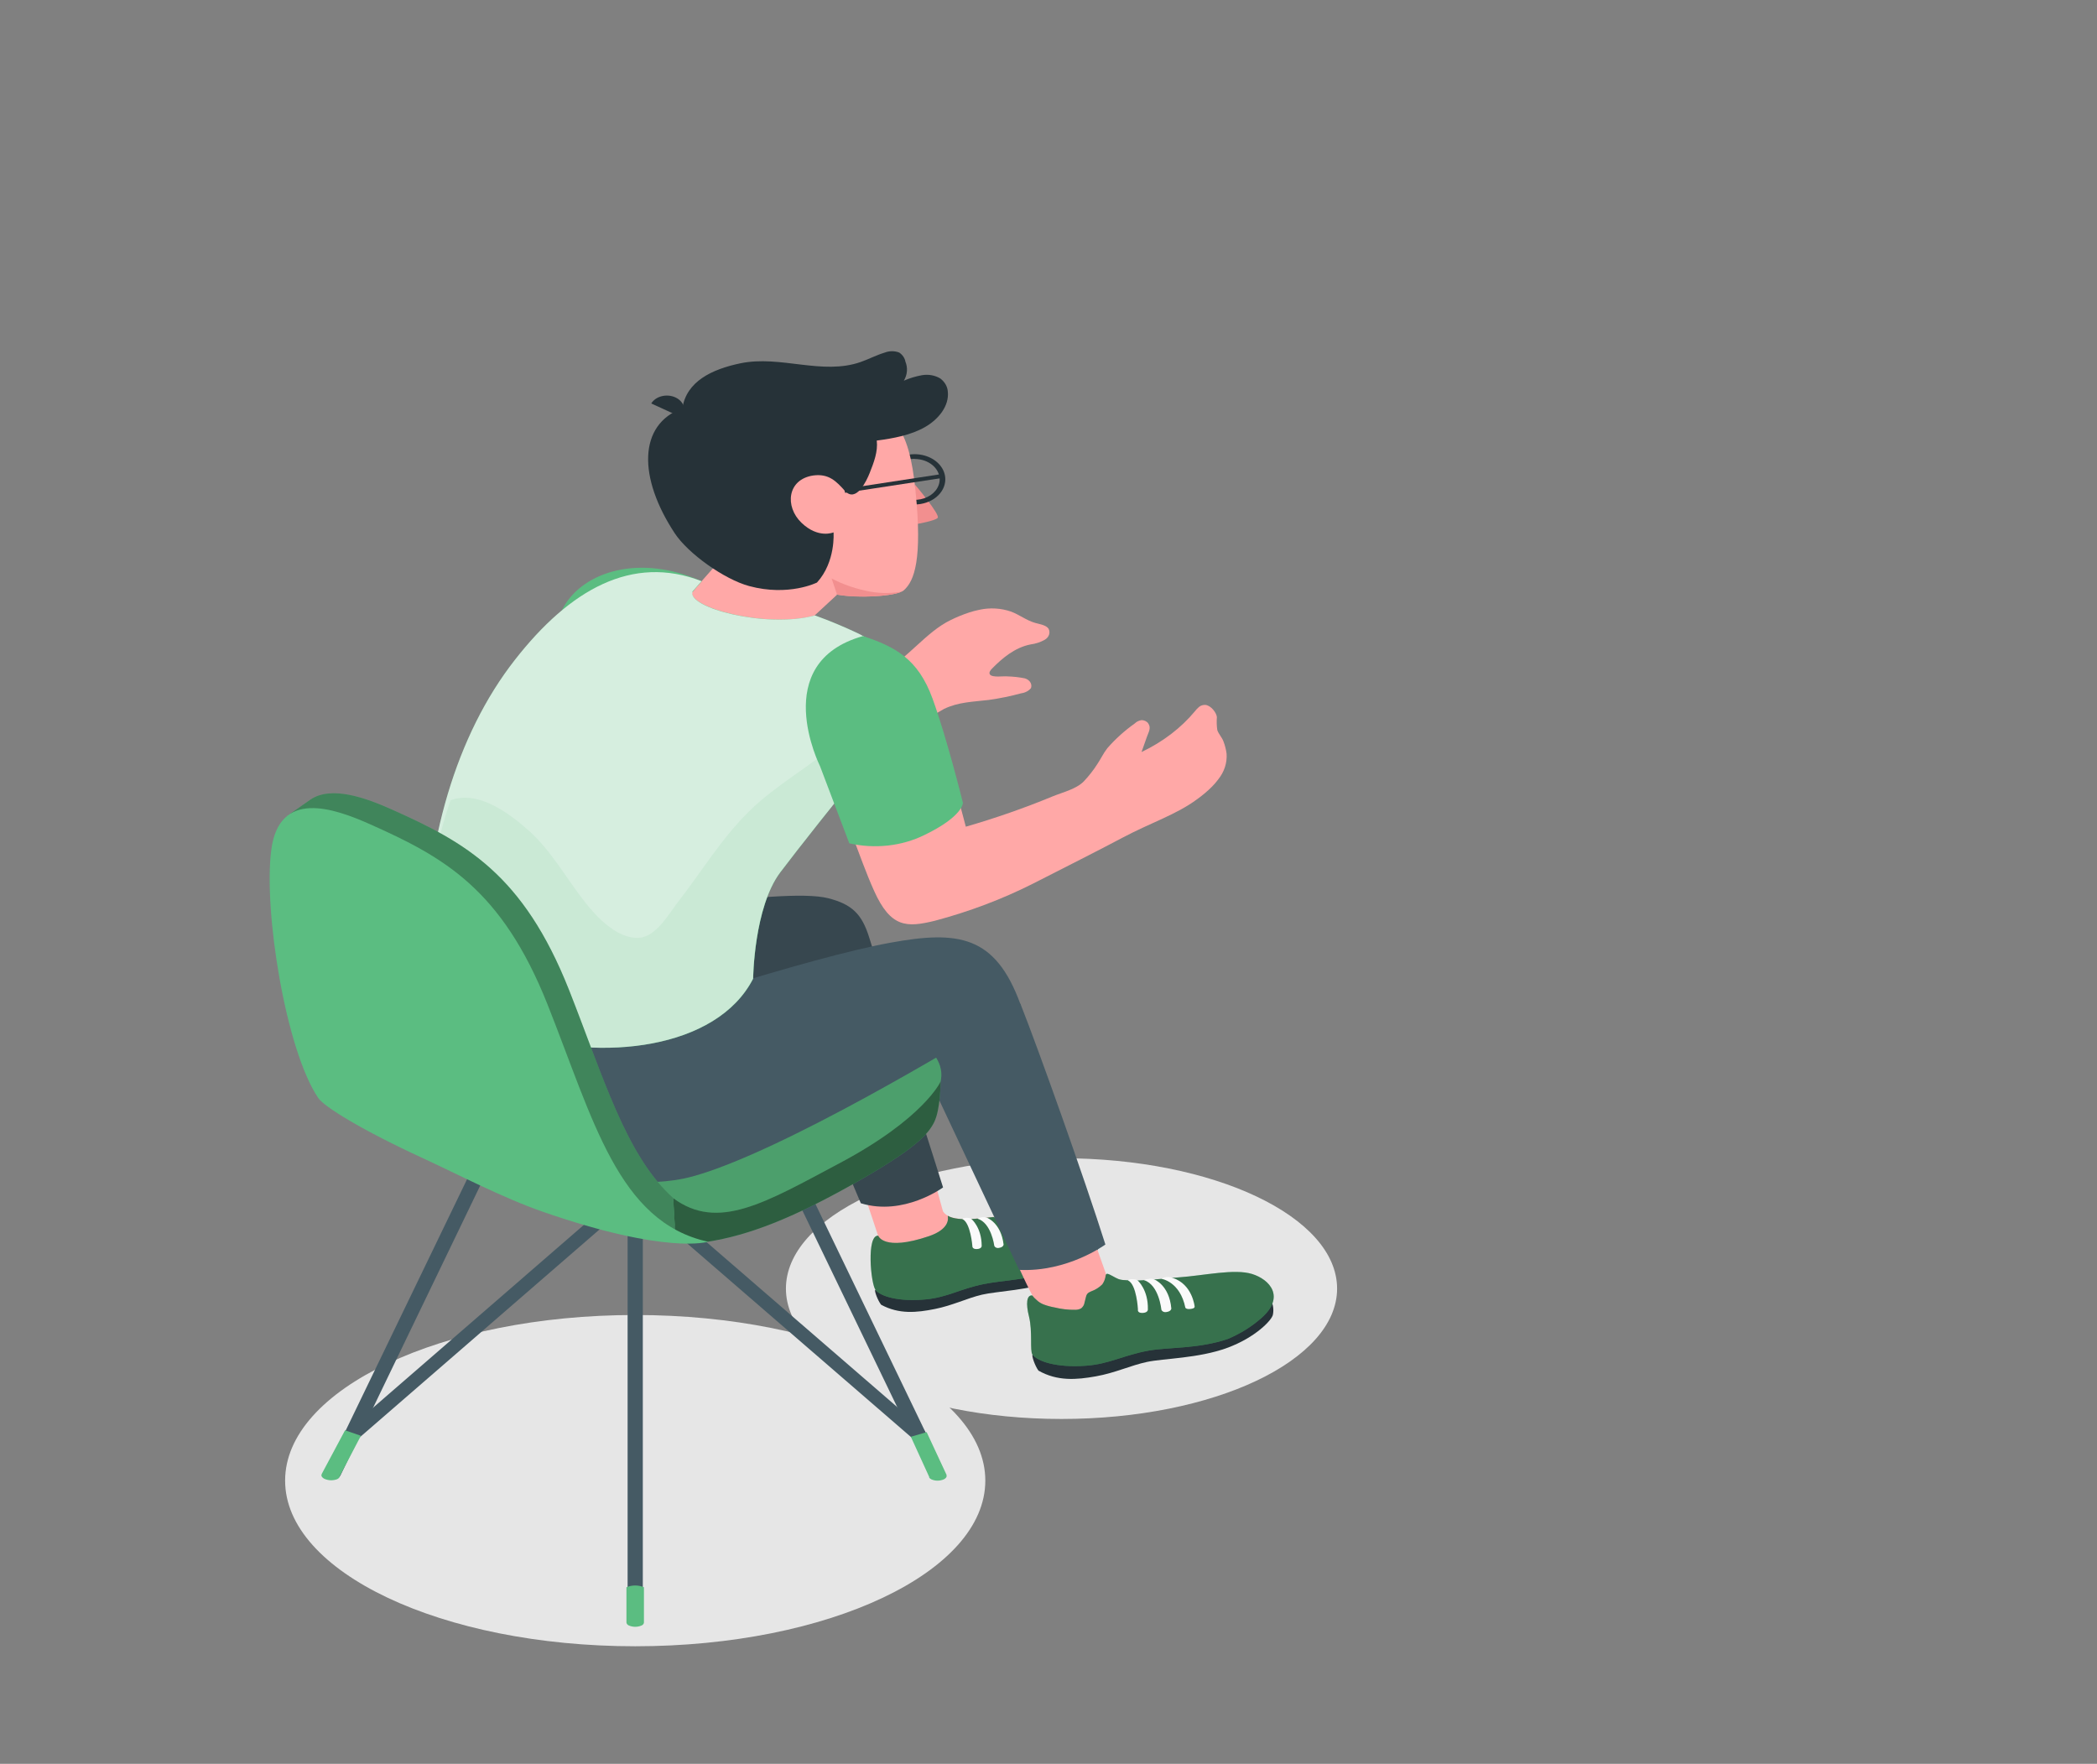 <svg width="428" height="360" viewBox="0 0 428 360" fill="none" xmlns="http://www.w3.org/2000/svg">
  <rect x="0" y="0" width="428" height="360" fill="#808080" stroke="none"/>
  <g clip-path="url(#clip0)">
    <path
      d="M129.648 336.004C169.112 336.004 201.104 320.869 201.104 302.198C201.104 283.528 169.112 268.392 129.648 268.392C90.184 268.392 58.192 283.528 58.192 302.198C58.192 320.869 90.184 336.004 129.648 336.004Z"
      fill="#E6E6E6" />
    <path
      d="M216.656 289.612C247.72 289.612 272.903 277.699 272.903 263.004C272.903 248.308 247.72 236.395 216.656 236.395C185.591 236.395 160.408 248.308 160.408 263.004C160.408 277.699 185.591 289.612 216.656 289.612Z"
      fill="#E6E6E6" />
    <path
      d="M179.385 252.763C179.385 252.608 176.331 243.561 176.331 243.561C176.331 243.561 177.33 244.396 183.707 243.015C186.115 242.42 188.44 241.62 190.645 240.629L192.462 247.242C194.166 249.785 199.8 248.615 205.968 248.022C207.005 247.921 208.071 247.78 209.137 247.632H209.203C212.535 247.484 215.866 249.122 212.421 251.453C208.975 253.785 203.236 254.659 197.973 255.438C191.635 256.413 180.519 257.934 179.385 252.763Z"
      fill="#FFA8A7" />
    <path
      d="M223.651 251.984C224.104 252.859 224.261 253.818 224.107 254.76C223.993 255.766 220.948 259.182 215.541 261.28C210.135 263.377 203.53 263.51 200.427 264.243C197.326 264.976 194.47 266.434 190.806 267.167C187.141 267.9 183.516 268.29 179.842 266.302C179.166 265.452 178.424 263.479 178.634 263.284C179.299 262.769 223.651 251.984 223.651 251.984Z"
      fill="#263238" />
    <path
      d="M193.433 248.147C195.793 249.481 200.686 248.553 205.968 248.061C210.954 247.593 216.56 246.158 219.948 247.125C223.337 248.092 226.163 251.352 221.585 255.54C220.262 256.749 217.464 258.878 215.219 259.541C209.508 261.209 204.425 261.342 200.771 262.083C196.012 263.042 193.405 264.773 189.008 265.202C183.297 265.748 179.7 264.547 178.71 263.299C177.72 262.052 176.807 251.999 179.253 252.21C179.253 252.21 180.28 255.462 189.598 252.304C193.661 250.908 193.595 248.864 193.433 248.147Z"
      fill="#5BBD81" />
    <path opacity="0.4"
      d="M193.433 248.147C195.793 249.481 200.686 248.553 205.968 248.061C210.954 247.593 216.56 246.158 219.948 247.125C223.337 248.092 226.163 251.352 221.585 255.54C220.262 256.749 217.464 258.878 215.219 259.541C209.508 261.209 204.425 261.342 200.771 262.083C196.012 263.042 193.405 264.773 189.008 265.202C183.297 265.748 179.7 264.547 178.71 263.299C177.72 262.052 176.807 251.999 179.253 252.21C179.253 252.21 180.28 255.462 189.598 252.304C193.661 250.908 193.595 248.864 193.433 248.147Z"
      fill="black" />
    <path
      d="M209.232 253.543C209.232 253.543 208.699 249.301 204.873 248.178C204.531 248.05 204.15 248.003 203.777 248.043C203.403 248.083 203.051 248.208 202.761 248.404C202.761 248.404 206.31 248.825 207.518 253.809C207.518 253.809 207.7 254.136 208.47 254.019C208.699 253.972 209.269 253.887 209.232 253.543Z"
      fill="#FAFAFA" />
    <path
      d="M199.495 248.724C199.495 248.724 199.495 248.584 200.391 248.451C200.745 248.383 201.117 248.416 201.447 248.545C201.447 248.545 204.302 249.558 204.835 254.004C204.835 254.004 204.835 254.534 203.95 254.682C203.848 254.712 203.74 254.724 203.632 254.718C203.524 254.712 203.42 254.688 203.324 254.647C203.228 254.606 203.144 254.549 203.076 254.48C203.008 254.411 202.96 254.331 202.931 254.245C202.931 254.245 202.341 249.574 199.495 248.724Z"
      fill="#FAFAFA" />
    <path
      d="M196.432 248.818C196.432 248.818 196.593 248.553 197.259 248.553C198.107 248.553 198.306 248.826 198.306 248.826C198.306 248.826 200.343 250.533 200.362 254.245C200.362 254.245 200.447 254.869 199.41 254.932C198.373 254.994 198.459 254.292 198.459 254.292C198.459 254.292 198.096 249.566 196.432 248.818Z"
      fill="#FAFAFA" />
    <path
      d="M175.446 191.312C180.109 202.8 192.481 242.353 192.481 242.353C192.481 242.353 184.43 248.28 175.692 245.582L154.878 196.327L175.446 191.312Z"
      fill="#37474F" />
    <path
      d="M211.412 265.553C210.46 264.391 206.882 256.351 206.882 256.351C206.882 256.351 210.612 258.098 217.036 256.85C220.3 256.211 223.356 253.31 223.356 253.31L226.097 261.038C227.715 263.619 232.959 262.769 239.145 262.317C240.183 262.239 241.249 262.114 242.324 261.989H242.39C245.722 261.911 249.052 263.611 245.483 265.889C241.915 268.166 236.213 268.914 230.922 269.585C224.603 270.373 214.98 269.92 211.412 265.553Z"
      fill="#FFA8A7" />
    <path
      d="M259.398 265.312C259.86 266.262 260.001 267.296 259.807 268.306C259.645 269.382 256.266 272.985 250.442 275.114C244.617 277.243 237.47 277.251 234.11 277.969C230.75 278.686 227.647 280.199 223.689 280.908C219.73 281.618 215.827 281.946 211.954 279.747C211.249 278.811 210.507 276.674 210.755 276.471C211.393 275.933 259.398 265.312 259.398 265.312Z"
      fill="#263238" />
    <path
      d="M227.106 260.461C227.478 260.68 227.869 260.878 228.276 261.054C228.686 261.193 229.126 261.267 229.57 261.272C230.607 261.367 231.651 261.388 232.692 261.334C235.299 261.233 237.898 260.905 240.505 260.718C245.864 260.328 251.926 258.909 255.534 260.016C259.14 261.124 262.434 264.695 257.38 269.07C255.439 270.78 253.153 272.202 250.623 273.274C244.636 275.325 238.421 274.942 234.443 275.66C229.304 276.588 226.449 278.389 221.709 278.74C215.57 279.2 211.744 277.836 210.725 276.471C210.155 275.691 210.783 271.792 210.021 268.712C209.356 266.076 209.527 264.282 210.687 264.399C210.936 264.741 211.238 265.055 211.583 265.335C211.958 265.701 212.422 266.001 212.944 266.216C213.68 266.497 214.452 266.709 215.247 266.848C216.631 267.194 218.074 267.357 219.52 267.331C219.935 267.327 220.339 267.221 220.681 267.027C221.061 266.705 221.3 266.288 221.357 265.842C221.451 265.452 221.557 265.062 221.652 264.672C221.692 264.459 221.782 264.255 221.919 264.071C222.108 263.866 222.356 263.703 222.642 263.596C223.552 263.269 224.355 262.769 224.983 262.137C225.365 261.581 225.599 260.964 225.669 260.328C225.672 260.217 225.727 260.112 225.82 260.032C225.992 259.923 226.248 260.032 226.439 260.118L227.106 260.461Z"
      fill="#5BBD81" />
    <path opacity="0.4"
      d="M227.106 260.461C227.478 260.68 227.869 260.878 228.276 261.054C228.686 261.193 229.126 261.267 229.57 261.272C230.607 261.367 231.651 261.388 232.692 261.334C235.299 261.233 237.898 260.905 240.505 260.718C245.864 260.328 251.926 258.909 255.534 260.016C259.14 261.124 262.434 264.695 257.38 269.07C255.439 270.78 253.153 272.202 250.623 273.274C244.636 275.325 238.421 274.942 234.443 275.66C229.304 276.588 226.449 278.389 221.709 278.74C215.57 279.2 211.744 277.836 210.725 276.471C210.155 275.691 210.783 271.792 210.021 268.712C209.356 266.076 209.527 264.282 210.687 264.399C210.936 264.741 211.238 265.055 211.583 265.335C211.958 265.701 212.422 266.001 212.944 266.216C213.68 266.497 214.452 266.709 215.247 266.848C216.631 267.194 218.074 267.357 219.52 267.331C219.935 267.327 220.339 267.221 220.681 267.027C221.061 266.705 221.3 266.288 221.357 265.842C221.451 265.452 221.557 265.062 221.652 264.672C221.692 264.459 221.782 264.255 221.919 264.071C222.108 263.866 222.356 263.703 222.642 263.596C223.552 263.269 224.355 262.769 224.983 262.137C225.365 261.581 225.599 260.964 225.669 260.328C225.672 260.217 225.727 260.112 225.82 260.032C225.992 259.923 226.248 260.032 226.439 260.118L227.106 260.461Z"
      fill="black" />
    <path
      d="M243.827 266.668C243.827 266.668 243.39 262.098 239.316 260.812C238.952 260.667 238.547 260.609 238.145 260.644C237.743 260.678 237.361 260.804 237.042 261.007C237.042 261.007 240.848 261.537 241.934 266.91C241.934 266.91 242.123 267.269 242.962 267.159C243.237 267.128 243.856 267.05 243.827 266.668Z"
      fill="#FAFAFA" />
    <path
      d="M233.529 261.295C233.529 261.295 233.529 261.139 234.481 261.014C234.862 260.949 235.259 260.993 235.604 261.139C235.604 261.139 238.64 262.286 239.068 267.066C239.068 267.066 239.068 267.635 238.117 267.776C238.006 267.805 237.89 267.816 237.774 267.807C237.657 267.798 237.546 267.77 237.444 267.723C237.342 267.677 237.253 267.615 237.182 267.539C237.111 267.463 237.06 267.377 237.031 267.284C237.031 267.284 236.565 262.262 233.529 261.295Z"
      fill="#FAFAFA" />
    <path
      d="M230.237 261.342C230.237 261.342 230.417 261.061 231.14 261.077C232.045 261.077 232.245 261.389 232.245 261.389C232.245 261.389 234.377 263.268 234.282 267.245C234.282 267.245 234.358 267.924 233.207 267.971C232.054 268.017 232.255 267.261 232.255 267.261C232.255 267.261 232.007 262.161 230.237 261.342Z"
      fill="#FAFAFA" />
    <path
      d="M208.27 204.874C211.944 214.131 221.328 240.481 225.611 254.004C225.611 254.004 217.911 259.681 208.004 259.182L184.125 208.446L193.642 203.626L208.27 204.874Z"
      fill="#455A64" />
    <path
      d="M129.647 331.528C130.059 331.528 130.453 331.394 130.745 331.156C131.036 330.917 131.199 330.594 131.199 330.257V248.716C131.199 248.379 131.036 248.056 130.745 247.818C130.453 247.579 130.059 247.445 129.647 247.445C129.236 247.445 128.842 247.579 128.551 247.818C128.26 248.056 128.096 248.379 128.096 248.716V330.28C128.104 330.613 128.271 330.93 128.561 331.164C128.851 331.397 129.242 331.528 129.647 331.528Z"
      fill="#455A64" />
    <path
      d="M68.061 301.894C68.368 301.896 68.669 301.822 68.925 301.684C69.181 301.545 69.381 301.346 69.498 301.114L100.021 237.806C100.117 237.65 100.172 237.478 100.183 237.303C100.194 237.128 100.16 236.953 100.084 236.789C100.008 236.625 99.891 236.476 99.741 236.352C99.591 236.227 99.41 236.129 99.212 236.064C99.013 236 98.8 235.97 98.586 235.976C98.372 235.983 98.162 236.026 97.97 236.102C97.777 236.179 97.606 236.287 97.468 236.421C97.329 236.554 97.226 236.71 97.165 236.878L66.615 300.123C66.465 300.436 66.471 300.784 66.634 301.092C66.796 301.401 67.1 301.644 67.481 301.769C67.662 301.841 67.86 301.884 68.061 301.894Z"
      fill="#455A64" />
    <path
      d="M71.725 294.259C71.936 294.26 72.144 294.225 72.338 294.156C72.531 294.088 72.705 293.987 72.849 293.861L129.648 244.614L186.342 293.651C186.632 293.871 187.012 293.993 187.407 293.992C187.802 293.99 188.181 293.865 188.468 293.643C188.755 293.42 188.927 293.116 188.95 292.793C188.971 292.47 188.843 292.152 188.589 291.904L130.771 241.893C130.627 241.768 130.452 241.668 130.259 241.6C130.066 241.532 129.858 241.496 129.648 241.495C129.437 241.495 129.23 241.531 129.037 241.599C128.843 241.668 128.669 241.768 128.524 241.893L70.602 292.115C70.394 292.295 70.255 292.521 70.202 292.765C70.149 293.01 70.184 293.261 70.304 293.489C70.423 293.717 70.621 293.912 70.874 294.048C71.127 294.185 71.423 294.258 71.725 294.259Z"
      fill="#455A64" />
    <path
      d="M191.234 301.894C191.43 301.893 191.624 301.861 191.806 301.801C192.185 301.676 192.49 301.432 192.652 301.124C192.815 300.816 192.822 300.467 192.671 300.155L162.149 236.855C162.097 236.678 162 236.512 161.862 236.369C161.726 236.226 161.553 236.108 161.356 236.024C161.158 235.94 160.941 235.892 160.719 235.883C160.498 235.874 160.276 235.904 160.07 235.971C159.862 236.038 159.676 236.141 159.522 236.272C159.368 236.404 159.25 236.56 159.177 236.732C159.103 236.904 159.076 237.087 159.096 237.268C159.116 237.45 159.184 237.625 159.294 237.783L189.826 301.091C189.937 301.324 190.13 301.525 190.381 301.668C190.632 301.811 190.928 301.89 191.234 301.894Z"
      fill="#455A64" />
    <path
      d="M191.978 220.743C193.091 215.628 188.008 211.635 178.433 206.34C169.569 201.558 160.304 197.293 150.709 193.574C142.696 190.564 134.531 190.844 124.261 195.133C109.985 201.13 67.157 222.428 67.157 222.428C67.157 222.428 131.228 252.062 143.553 250.736C155.877 249.41 186.685 232.987 189.131 227.208C191.577 221.43 191.978 220.743 191.978 220.743Z"
      fill="#5BBD81" />
    <g opacity="0.4">
      <path opacity="0.4"
        d="M191.978 220.743C193.091 215.628 188.008 211.635 178.433 206.34C169.569 201.558 160.304 197.293 150.709 193.574C142.696 190.564 134.531 190.844 124.261 195.133C109.985 201.13 67.157 222.428 67.157 222.428C67.157 222.428 131.228 252.062 143.553 250.736C155.877 249.41 186.685 232.987 189.131 227.208C191.577 221.43 191.978 220.743 191.978 220.743Z"
        fill="black" />
    </g>
    <path
      d="M137.376 244.521C146.569 251.344 156.182 245.472 171.391 237.385C188.607 228.238 191.976 220.743 191.976 220.743C191.976 220.743 191.976 226.358 190.691 228.986C189.407 231.614 186.628 234.601 174.217 241.612C161.807 248.623 152.813 252.132 144.466 253.434L137.88 252.693"
      fill="#5BBD81" />
    <path opacity="0.5"
      d="M171.391 237.385C188.607 228.238 191.976 220.743 191.976 220.743C191.976 220.743 191.976 226.358 190.691 228.986C189.407 231.614 186.628 234.601 174.217 241.612C161.807 248.623 152.813 252.132 144.466 253.434L137.88 252.693L137.376 244.521C146.56 251.344 156.182 245.472 171.391 237.385Z"
      fill="black" />
    <path
      d="M70.422 291.927L65.663 300.833C65.635 300.909 65.616 300.988 65.606 301.067C65.601 301.121 65.601 301.176 65.606 301.231C65.712 301.481 65.925 301.692 66.206 301.823C66.592 302.001 67.023 302.103 67.466 302.121C67.909 302.138 68.351 302.071 68.756 301.925C68.982 301.838 69.166 301.693 69.28 301.512V301.395L73.658 293.042L70.422 291.927Z"
      fill="#5BBD81" />
    <path
      d="M189.131 292.301L193.195 301.028C193.205 301.103 193.205 301.179 193.195 301.254V301.41C193.083 301.648 192.864 301.842 192.586 301.956C192.206 302.117 191.785 302.201 191.357 302.201C190.931 302.201 190.51 302.117 190.13 301.956C189.919 301.867 189.749 301.725 189.644 301.55V301.425L185.905 293.245L189.131 292.301Z"
      fill="#5BBD81" />
    <path
      d="M127.858 323.963V331.185C127.88 331.311 127.939 331.431 128.03 331.534C128.121 331.638 128.242 331.721 128.382 331.777C128.773 331.943 129.207 332.029 129.647 332.029C130.088 332.029 130.522 331.943 130.913 331.777C131.056 331.724 131.178 331.641 131.268 331.537C131.358 331.433 131.413 331.312 131.428 331.185V323.963C130.878 323.724 130.265 323.599 129.643 323.599C129.021 323.599 128.408 323.724 127.858 323.963Z"
      fill="#5BBD81" />
    <path
      d="M92.825 190.158C96.47 193.644 129.676 185.814 138.508 184.832C152.689 183.272 164.205 182.094 169.059 183.334C173.913 184.574 175.921 186.586 177.396 191.312C179.138 196.88 180.033 199.727 180.033 199.727C180.033 199.727 156.468 207.135 137.871 208.921C119.273 210.707 92.825 190.158 92.825 190.158Z"
      fill="#37474F" />
    <path
      d="M86.601 195.266C82.918 206.761 79.615 220.128 88.133 227.442C93.844 232.371 122.691 245.176 141.287 240.13C159.599 235.163 197.536 212.056 201.343 209.771C205.15 207.486 208.604 205.872 208.243 204.874C203.132 190.961 195.651 189.87 181.793 192.396C164.833 195.453 127.621 207.892 127.621 207.892L86.601 195.266Z"
      fill="#455A64" />
    <path d="M170.849 121.376L158.058 133.222L137.405 125.189L151.843 108.821L170.849 121.376Z" fill="#FFA8A7" />
    <path
      d="M186.714 98.87C186.714 98.87 191.948 105.062 191.387 105.693C190.825 106.325 187.124 106.949 187.124 106.949L186.714 98.87Z"
      fill="#F28F8F" />
    <path
      d="M186.676 102.964C185.437 102.964 184.226 102.663 183.196 102.099C182.167 101.535 181.364 100.734 180.89 99.796C180.416 98.859 180.292 97.827 180.533 96.832C180.775 95.836 181.371 94.922 182.247 94.204C183.124 93.487 184.239 92.998 185.453 92.8C186.668 92.602 187.928 92.703 189.072 93.092C190.217 93.48 191.194 94.138 191.883 94.982C192.57 95.826 192.938 96.818 192.938 97.833C192.936 99.193 192.275 100.497 191.101 101.459C189.927 102.421 188.335 102.962 186.676 102.964ZM186.676 93.645C185.664 93.645 184.677 93.89 183.836 94.351C182.995 94.811 182.341 95.465 181.953 96.23C181.567 96.995 181.466 97.837 181.663 98.65C181.86 99.462 182.347 100.208 183.062 100.794C183.777 101.38 184.687 101.778 185.678 101.94C186.67 102.102 187.698 102.019 188.632 101.702C189.565 101.385 190.364 100.848 190.925 100.159C191.487 99.471 191.787 98.661 191.787 97.833C191.774 96.728 191.231 95.672 190.274 94.894C189.316 94.116 188.024 93.678 186.676 93.676V93.645Z"
      fill="#263238" />
    <path
      d="M172.18 81.729C182.469 83.289 185.505 86.938 186.866 100.25C188.256 114.155 186.647 118.569 184.468 120.479C182.993 121.774 174.626 122.164 170.372 121.259C165.053 120.159 153.003 116.915 147.217 110.014C140.403 101.896 138.357 90.76 145.314 86.049C155.021 79.444 167.993 81.09 172.18 81.729Z"
      fill="#FFA8A7" />
    <path
      d="M170.848 121.376C175.274 122.156 182.013 121.696 184.01 120.76C181.542 121.192 178.981 121.114 176.559 120.534C174.143 120.004 171.841 119.173 169.735 118.07L170.848 121.376Z"
      fill="#F28F8F" />
    <path
      d="M188.769 87.18C185.914 88.802 182.393 89.473 178.948 89.917C179.215 92.171 178.348 94.401 177.492 96.562C176.902 98.051 174.76 102.738 172.428 100.164C170.744 98.308 169.221 96.616 165.994 97.045C160.684 97.825 160.122 103.37 163.577 106.692C167.031 110.014 170.125 108.657 170.125 108.657C170.125 108.657 170.611 114.654 166.747 118.896C166.747 118.896 160.988 121.797 152.899 119.614C147.798 118.233 140.431 112.962 137.719 108.844C130.247 97.521 130.209 86.665 139.27 83.328C140.108 77.869 145.238 75.373 151.129 74.149C159.304 72.449 167.794 76.652 175.692 73.876C177.358 73.291 178.891 72.465 180.595 71.958C181.052 71.777 181.555 71.683 182.065 71.683C182.573 71.683 183.076 71.777 183.535 71.958C184.218 72.422 184.666 73.078 184.792 73.798C185.315 75.081 185.202 76.481 184.477 77.697C185.648 77.183 186.901 76.805 188.198 76.574C188.848 76.465 189.519 76.47 190.165 76.59C190.811 76.71 191.419 76.941 191.948 77.268C192.854 77.97 193.392 78.931 193.452 79.951C193.746 82.813 191.624 85.55 188.769 87.18Z"
      fill="#263238" />
    <path
      d="M139.127 85.191L132.922 82.345C133.138 81.992 133.438 81.679 133.805 81.425C134.173 81.17 134.599 80.979 135.059 80.863C135.518 80.748 136.003 80.71 136.481 80.751C136.96 80.793 137.422 80.914 137.842 81.106C138.263 81.299 138.631 81.559 138.923 81.872C139.217 82.184 139.431 82.542 139.551 82.924C139.67 83.306 139.695 83.704 139.623 84.093C139.549 84.483 139.381 84.856 139.127 85.191Z"
      fill="#263238" />
    <path d="M192.197 96.754L172.306 99.796L172.486 100.585L192.376 97.544L192.197 96.754Z" fill="#263238" />
    <path
      d="M214 128.301C213.468 127.568 212.277 127.42 211.289 127.139C209.46 126.617 208.033 125.424 206.272 124.8C204.264 124.115 202.036 123.992 199.934 124.449C199.214 124.593 198.509 124.778 197.821 125.003C196.503 125.438 195.23 125.96 194.014 126.562C188.97 129.003 185.182 134.532 180.224 137.067C178.376 138.01 176.654 138.868 174.95 139.726L186.819 148.343C188.689 147.047 190.639 145.832 192.663 144.701C195.575 143.282 198.516 143.251 201.79 142.861C204.049 142.545 206.277 142.089 208.451 141.496C208.851 141.441 209.232 141.319 209.571 141.138C209.91 140.957 210.2 140.721 210.422 140.443C210.567 140.04 210.514 139.607 210.276 139.234C210.039 138.862 209.633 138.58 209.146 138.447C208.014 138.221 206.857 138.09 205.691 138.057C204.835 137.948 202.551 138.361 202.047 137.659C201.78 137.285 202.113 136.833 202.437 136.497C204.493 134.4 207.09 132.154 210.374 131.522C211.401 131.388 212.377 131.065 213.229 130.578C213.66 130.33 213.972 129.968 214.111 129.553C214.253 129.138 214.213 128.695 214 128.301Z"
      fill="#FFA8A7" />
    <path
      d="M143.201 118.631C130.628 113.008 119.178 116.619 115.058 123.848C111.317 130.391 103.475 155.705 103.475 155.705C107.244 161.522 143.201 118.631 143.201 118.631Z"
      fill="#5BBD81" />
    <path
      d="M141.316 120.659L143.219 118.623C129.019 113.102 116.313 120.355 105.15 134.626C93.082 150.004 86.752 172.058 86.695 195.383C86.695 195.383 89.103 205.856 105.245 211.089C122.376 216.649 146.274 214.294 153.726 199.742C153.726 199.742 153.878 185.214 159.265 178.055C162.759 173.423 170.895 163.137 176.948 155.752C182.221 149.326 186.323 134.696 175.312 129.354C172.41 127.975 169.42 126.726 166.356 125.611C156.286 128.325 140.021 123.918 141.316 120.659Z"
      fill="#5BBD81" />
    <path opacity="0.75"
      d="M141.354 120.713L143.201 118.623C129.001 113.102 116.295 120.355 105.131 134.626C93.063 150.004 86.734 172.058 86.677 195.383C86.677 195.383 89.085 205.856 105.226 211.089C122.357 216.649 146.255 214.294 153.708 199.742C153.708 199.742 153.859 185.214 159.247 178.055C162.74 173.423 170.876 163.137 176.93 155.752C182.202 149.326 186.305 134.696 175.293 129.354C172.392 127.975 169.401 126.726 166.337 125.611C156.286 128.325 140.059 123.973 141.354 120.713Z"
      fill="white" />
    <path opacity="0.1"
      d="M181.489 146.432C182.258 143.654 182.407 140.785 181.926 137.963C179.358 142.924 175.729 147.47 171.21 151.384C165.433 156.368 158.304 160.251 152.947 165.539C147.236 171.138 143.19 177.915 138.433 184.029C136.528 186.485 133.921 191.219 130.38 191.414C126.06 191.64 121.929 187.327 119.578 184.348C115.771 179.607 112.593 173.672 107.92 169.531C103.837 165.89 97.517 161.226 91.959 163.339C91.54 164.548 91.15 165.773 90.779 167.005C90.408 168.237 90.065 169.516 89.742 170.771C89.742 170.818 89.742 170.873 89.742 170.919C89.427 172.183 89.133 173.454 88.857 174.725C88.862 174.793 88.862 174.86 88.857 174.928C88.59 176.191 88.352 177.455 88.143 178.718C87.208 184.251 86.734 189.829 86.725 195.414C86.725 195.414 89.133 205.888 105.274 211.12C122.404 216.681 146.303 214.325 153.755 199.774C153.755 199.774 153.907 185.245 159.294 178.086C159.837 177.369 160.502 176.527 161.197 175.536L161.322 175.372C161.941 174.593 162.607 173.711 163.33 172.791C163.33 172.737 163.415 172.682 163.463 172.627C163.459 172.604 163.459 172.58 163.463 172.557C165.004 170.584 166.736 168.401 168.526 166.147L169.335 165.125C171.067 162.957 172.828 160.766 174.503 158.699C175.065 158.005 175.616 157.327 176.169 156.664C176.396 156.375 176.635 156.095 176.854 155.814C177.044 155.588 177.235 155.338 177.415 155.089L177.587 154.855L177.986 154.278L178.157 154.013L178.586 153.326C178.617 153.265 178.651 153.205 178.691 153.147C178.871 152.843 179.043 152.531 179.213 152.211V152.172V152.118C179.366 151.821 179.518 151.525 179.662 151.228C179.662 151.151 179.728 151.08 179.756 151.01C179.889 150.722 180.023 150.433 180.147 150.145V150.074V149.973C180.375 149.435 180.584 148.873 180.775 148.312C180.966 147.743 181.136 147.166 181.288 146.588V146.518L181.489 146.432Z"
      fill="#5BBD81" />
    <path
      d="M247.339 160.586C246.439 161.482 245.453 162.317 244.389 163.082C240.049 166.303 234.976 167.854 229.075 170.989C224.317 173.524 216.959 177.228 210.764 180.387C204.492 183.545 197.782 186.079 190.778 187.935C185.067 189.324 181.803 189.378 178.405 181.829C176.739 178.125 175.416 174.319 173.97 170.553C171.832 164.943 169.725 159.326 167.65 153.7C167.65 153.7 160.036 138.236 177.168 130.469C184.62 133.963 187.456 135.374 189.797 142.689C192.595 151.447 197.125 168.728 197.125 168.728C203.179 166.983 209.089 164.92 214.818 162.552C216.989 161.67 219.662 161.054 221.214 159.471C222.243 158.379 223.155 157.216 223.936 155.993C224.669 154.917 225.192 153.747 226.002 152.718C227.625 150.849 229.512 149.145 231.626 147.641C231.97 147.296 232.453 147.061 232.987 146.978C233.271 146.98 233.549 147.045 233.792 147.166C234.035 147.287 234.233 147.459 234.367 147.664C234.996 148.569 234.415 149.45 234.091 150.37C233.72 151.423 233.349 152.476 232.987 153.49C237.344 151.415 241.075 148.563 243.903 145.145C244.143 144.821 244.431 144.523 244.76 144.256C244.927 144.123 245.128 144.019 245.347 143.953C245.568 143.888 245.801 143.861 246.035 143.874C247.178 143.991 248.31 145.504 248.367 146.37C248.296 147.251 248.324 148.136 248.452 149.014C248.709 149.793 249.404 150.495 249.699 151.291C250.015 152.114 250.232 152.96 250.347 153.817C250.484 155.69 249.877 157.548 248.615 159.112C248.233 159.628 247.807 160.121 247.339 160.586Z"
      fill="#FFA8A7" />
    <path
      d="M176.14 129.822C182.659 131.982 187.361 134.423 190.331 142.58C193.299 150.737 196.535 163.862 196.535 163.862C196.535 163.862 196.593 166.599 188.675 170.428C186.395 171.553 183.859 172.283 181.222 172.574C178.585 172.865 175.903 172.711 173.341 172.12L167.365 156.368C167.365 156.368 156.763 135.265 176.14 129.822Z"
      fill="#5BBD81" />
    <path
      d="M137.88 252.694C132.646 252.476 128.543 249.325 116.095 245.075C93.101 237.222 75.855 230.928 69.279 221.071C62.702 211.214 58.058 182.719 59.704 170.382C59.857 168.985 60.234 167.611 60.828 166.295L59.209 166.1L63.397 163.176C67.699 160.306 74.685 162.864 79.957 165.219C95.014 171.926 106.787 178.476 116.123 202.004C123.118 219.714 127.735 235.873 137.405 244.513"
      fill="#5BBD81" />
    <path opacity="0.3"
      d="M60.828 166.295L59.209 166.1L63.397 163.176C67.699 160.306 74.685 162.864 79.957 165.219C95.014 171.926 106.787 178.476 116.123 202.004C123.118 219.714 127.735 235.873 137.405 244.513L137.908 252.686C132.674 252.468 128.572 249.317 116.123 245.067C93.101 237.222 75.855 230.928 69.279 221.071C62.702 211.214 58.058 182.719 59.704 170.382C59.861 168.985 60.239 167.612 60.828 166.295Z"
      fill="black" />
    <path
      d="M75.599 168.26C90.646 174.967 102.419 181.518 111.765 205.045C121.111 228.573 126.164 249.403 144.504 253.435C144.504 253.435 136.214 256.141 110.803 247.328C102.713 244.529 92.901 239.421 86.458 236.457C73.829 230.648 66.167 225.891 64.958 224.105C58.296 214.287 53.737 185.752 55.374 173.415C57.011 161.078 68.052 164.891 75.599 168.26Z"
      fill="#5BBD81" />
  </g>
  <defs>
    <clipPath id="clip0">
      <rect width="428" height="360" fill="white" />
    </clipPath>
  </defs>
</svg>
